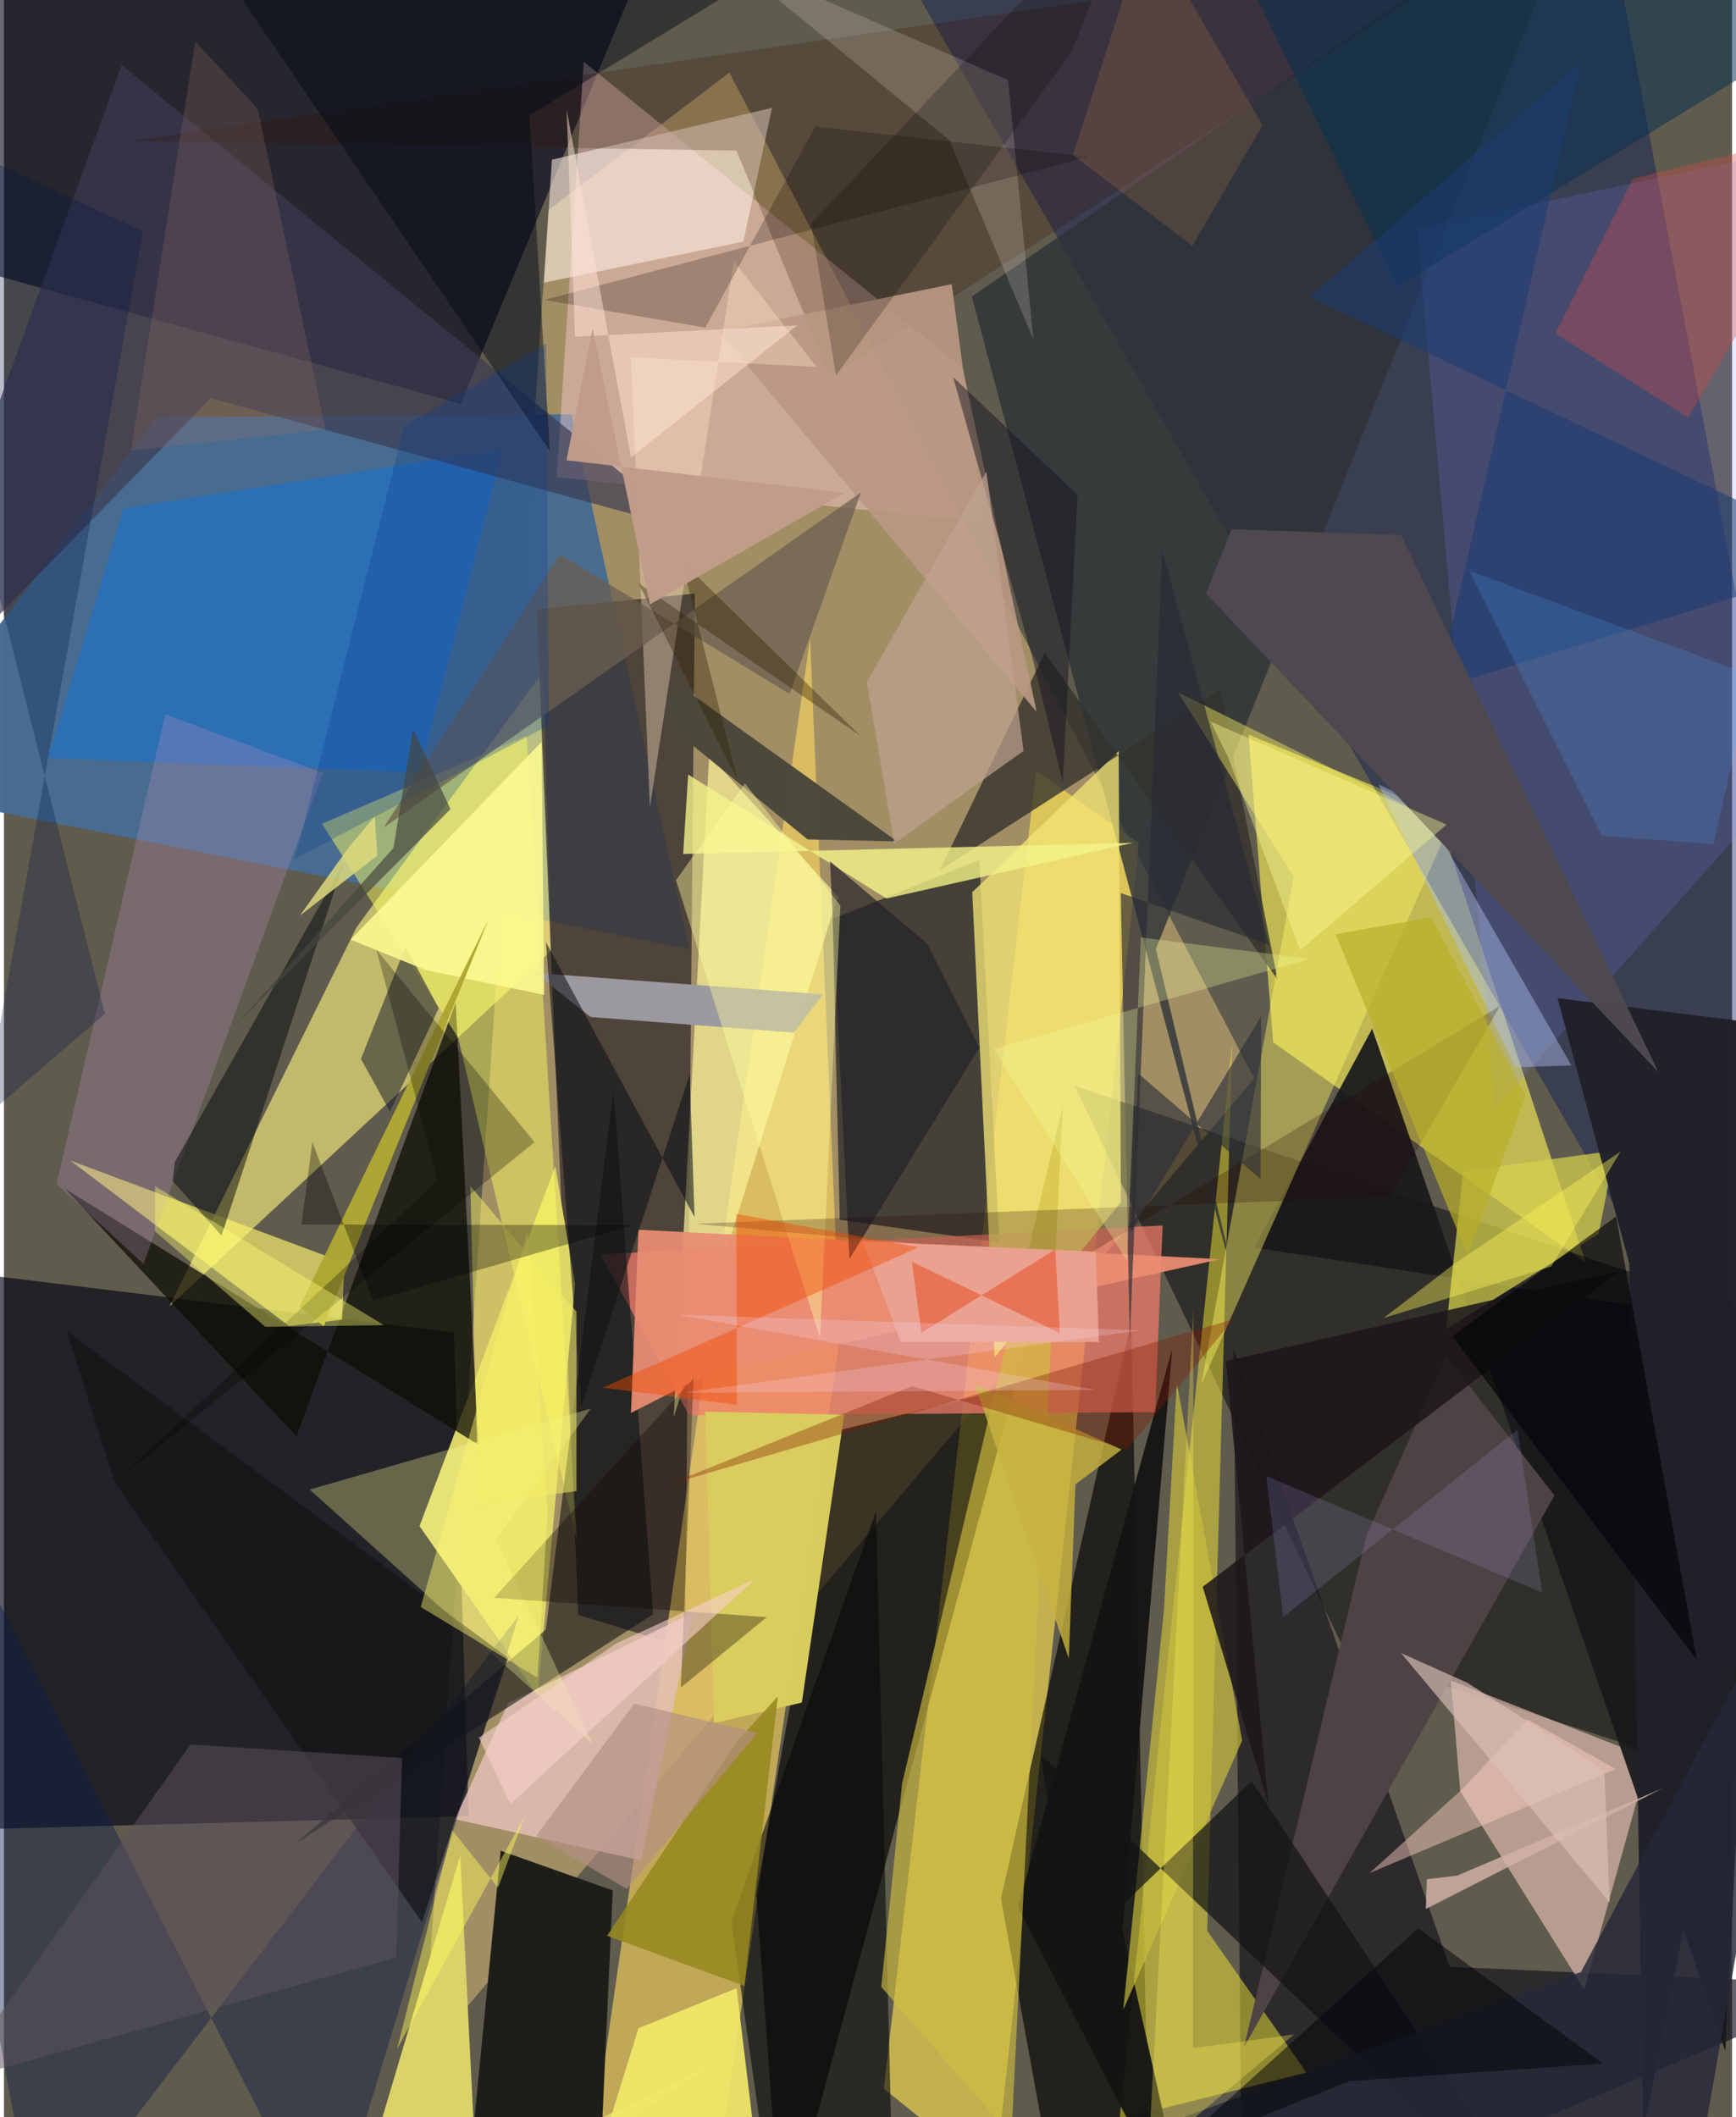 <svg xmlns="http://www.w3.org/2000/svg" width="228" height="278" viewBox="0 0 836 1024"><path fill="#5f5b4d" d="M0 0h836v1024H0z"/><path fill="#b79f6d" fill-opacity=".757" d="M604.847 521.61L350.96 35.11l-87.553 66.47-60.443 893.891z"/><path fill="#486c90" fill-opacity=".98" d="M274.633 200.36l56.965 258.804L-62 380.857l136-178.98z"/><path fill="#ffe552" fill-opacity=".624" d="M549.12 407.848l-69.62 645.704-53.855-43.33 73.675-637.44z"/><path fill="#000312" fill-opacity=".639" d="M217.724 644.443l7.05 233.977L-25.8 885.1-62 610.127z"/><path fill="#f4ec57" fill-opacity=".647" d="M614.023 504.19l151.171 106.39-71.992-217.945-91.117-37.31z"/><path fill="#fdf17e" fill-opacity=".627" d="M260.944 324.721l3.709 135.25L80.06 631.804 170.526 448.6z"/><path fill="#3c3331" fill-opacity=".808" d="M257.727 294.64l76.506-7.55-4.752 509.772-51.635-15.786z"/><path fill="#020004" fill-opacity=".486" d="M860.306 639.82l31.16 238.162-242.245-78.236-131.227-274.53z"/><path fill="#00011a" fill-opacity=".592" d="M-62 2.11l383.104-48.553-100.172 241.77L-62 117.178z"/><path fill="#feda60" fill-opacity=".604" d="M277.664 1086l112.307-776.98 14.47 338.543L339.84 1086z"/><path fill="#000915" fill-opacity=".576" d="M471.862 415.963l9.693 184.995-77.217-11.012-3.416-145.512z"/><path fill="#000100" fill-opacity=".635" d="M363.981 915.953L376.3 1086l112.777-415.38-84.883 21.133z"/><path fill="#00125a" fill-opacity=".384" d="M779.334-23.093L418.589-43.419l425.319 739.212 5.432-347.768z"/><path fill="#13101d" fill-opacity=".651" d="M594.882 652.516L599.059 1086 898 960.026l-198.587-8.741z"/><path fill="#030300" fill-opacity=".651" d="M482.331 918.27l21.383 117.761L554.631 1086l-9.285-446.769z"/><path fill="#fbef3a" fill-opacity=".478" d="M594.167 504.735l-54.487 520.257 90.441-22.542-48.028-68.592z"/><path fill="#fbcacd" fill-opacity=".459" d="M267.436 230.72l13.037-200.855 183.516 148.322 10.171 74.589z"/><path fill="#dfd969" fill-opacity=".976" d="M276.286 621.026l-9.565-56.87-65.687 173.97 57.176 82.014z"/><path fill="#edc4b9" fill-opacity=".616" d="M704.524 866.313l-4.586-53.494 95.784 37.374-31.19 112.11z"/><path fill="#fbf29a" fill-opacity=".71" d="M324.011 685.459l17.143-320.207 62.862 68.976-1.22 1.342z"/><path fill="#2d3136" fill-opacity=".796" d="M766.636-62L468.244 143.422l131.57 493.953-42.553-178.367z"/><path fill="#1e1e19" fill-opacity=".992" d="M294.53 914.336l-54.215-19.193-12.795 130.482L286.736 1086z"/><path fill="#f27b6b" fill-opacity=".722" d="M556.925 683.034l3.597-90.327-271.957 13.984 42.928 77.835z"/><path fill="#19191c" fill-opacity=".937" d="M832.759 992.137l17.853-351.167-245.742-37.523 57.03-105.915z"/><path fill="#0f0f06" fill-opacity=".753" d="M229.46 698.731l-10.926-213.842L141.5 694.78 29.574 574.981z"/><path fill="#d6d04c" fill-opacity=".725" d="M697.653 642.88l73.817-46.126 7.855-40.29-73.366 10.008z"/><path fill="#e2bfb6" fill-opacity=".847" d="M333.386 779.928l-89.444 43.736-25.748 56.202 89.998 19.931z"/><path fill="#f1e374" fill-opacity=".773" d="M539.28 363.284l1.06 218.215-61.047 74.942-10.87-224.916z"/><path fill="#fff66d" fill-opacity=".655" d="M164.686 610.756l-1.117 27.533-25.674 3.043-105.838-80.04z"/><path fill="#7b85ff" fill-opacity=".173" d="M721.393 536.071L683.66 110.577 898 65.401v271.66z"/><path fill="#d9d36a" d="M229.605 1075.069l-8.88-177.581L164.686 1086l180.32-89.344z"/><path fill="#0873e5" fill-opacity=".435" d="M21.391 366.607l179.696 6.988 40.12-156.175-183.263 28.46z"/><path fill="#ffff5e" fill-opacity=".467" d="M252.839 355.818l-99.007 42.609 65.935 103.605 57.456 243.276z"/><path fill="#32312c" fill-opacity=".78" d="M452.74 420.932l50.808-105.193L616.1 473.727 588.405 333.55z"/><path fill="#ffeee3" fill-opacity=".58" d="M371.597 52.154l-13.908 64.721-96.42 19.822 3.824-59.459z"/><path fill="#4b483b" fill-opacity=".988" d="M324.66 329.995l107.448 76.99-43.343-.997-70.892-58.034z"/><path fill="#fff563" fill-opacity=".427" d="M579.23 669.635l44.74-245.545-55.927-89.183 131.111 64.833z"/><path fill="#090d12" fill-opacity=".565" d="M140.92 891.76l173.167-111.032-19.192-253.717-32.736 261.136z"/><path fill="#070a09" fill-opacity=".596" d="M421.857 730.91l-69.99 198.525L374.12 1086l55.448-43.339z"/><path fill="#1f2029" fill-opacity=".969" d="M786.28 611.118L751.579 482.79 898 501.049l-104.95 530.496z"/><path fill="#504345" fill-opacity=".996" d="M599.868 990.165l150.198-266.858-52.29-67.287-38.608 86.563z"/><path fill="#3c3a52" fill-opacity=".678" d="M100.046 192.558L-62 358.598 56.95 31.492l275.776 225.143z"/><path fill="#101e4a" fill-opacity=".427" d="M-62 658.449L16.215 1086l232.798-304.589L156.481 1086z"/><path fill="#f3f38a" fill-opacity=".792" d="M330.99 374.624l-2.408 38.417 217.635-5.403-119.277 26.94z"/><path fill="#141414" fill-opacity=".945" d="M490.566 922.408l74.637-270.09-24.067 281.36L574.978 1086z"/><path fill="#e98d72" fill-opacity=".937" d="M341.527 663.97l-38.201 19.397 3.635-88.569 281.317 14.228z"/><path fill="#171b2e" fill-opacity=".525" d="M210.329 487.646l-23.59 49.967-14.038-25.458 21.622-54.399z"/><path fill="#361300" fill-opacity=".235" d="M725.63-28.764L61.763 68.166l292.607 4.69 45.217 109.383z"/><path fill="#9c999f" fill-opacity=".996" d="M283.757 491.89l-26.755-21.289 139.166 10.318-14.012 18.542z"/><path fill="#d0bd40" fill-opacity=".639" d="M512.253 534.514l-77.759 328.134-10.083 98.348 62.951 72.077z"/><path fill="#d9cc5e" fill-opacity=".992" d="M385.996 823.462l-42.474 9.983-4.337-150.678 67.305 1.471z"/><path fill="#cabf3c" fill-opacity=".675" d="M599.003 841.83l-31.61-173.077-6.228 110.014-19.68 193.22z"/><path fill="#b691bb" fill-opacity=".294" d="M78.086 345.508l76.147 28.328-86.74 237.457-42.048-38.63z"/><path fill="#ba9883" fill-opacity=".918" d="M458.506 137.438l5.529 41.627 35.56 165.258-153.747-183.996z"/><path fill="#f1e968" fill-opacity=".922" d="M306.988 980.988L274.322 1086h95.087L354.42 961.615z"/><path fill="#111314" fill-opacity=".702" d="M515.992 945.488l87.59-84.095L751.68 1086 501.576 848.613z"/><path fill="#ffff9f" fill-opacity=".306" d="M237.99 744.709l45.889-63.431-135.98 39.162 136.879 123.093z"/><path fill="#aebeeb" fill-opacity=".451" d="M685.617 388.912L758.32 515.33l-27.129.853-66.155-136.7z"/><path fill="#ffe0c7" fill-opacity=".388" d="M303.327 172.837l89.803 4.632-40.062-51.226-40.584 264.26z"/><path fill="#6a5e50" fill-opacity=".733" d="M414.562 238.186l-34.488 97.444-111.132-67.567-85.182 132.12z"/><path fill="#95881e" fill-opacity=".871" d="M374.391 820.504l-16.22 140.02-66.39-24.24 62.433-93.524z"/><path fill="#0e1318" fill-opacity=".576" d="M331.733 519.671l-52.4 160.68-17.141-224.67 71.894 132.974z"/><path fill="#030809" fill-opacity=".498" d="M81.616 571.205l1.02-9.108 81.448-144.147-58.813 179.659z"/><path fill="#06304f" fill-opacity=".522" d="M869.534 19.579L674.052 138.754 576.498-62l258.585 39.923z"/><path fill="#0a0401" fill-opacity=".333" d="M237.1 772.817l96.544-106.329-6.2 149.724 41.578-34.057z"/><path fill="#131417" fill-opacity=".682" d="M243.841 801.804l-41.578 127.91L53.777 717.292 30.141 643.63z"/><path fill="#000715" fill-opacity=".451" d="M447.23-62L254.239 55.855l9.842 162.288L73.13-62z"/><path fill="#d84a45" fill-opacity=".341" d="M788.028 86.373l-37.513 74.917 64.302 40.671L898 59.702z"/><path fill="#1c161b" fill-opacity=".863" d="M579.912 767.465l31.874 105.48-20.654-214.564 190.48-43.767z"/><path fill="#fff2e9" fill-opacity=".184" d="M349.895-20.476L457.37 67.822l40.628 96.334L485.79 38.743z"/><path fill="#5d525d" fill-opacity=".522" d="M-25.327 1007.19L90.238 843.716l102.373 6.584-2.844 96.435z"/><path fill="#fed0c2" fill-opacity=".455" d="M660.607 905.966l44.894-40.617 31.578-33.736 42.683 23.998z"/><path fill="#fbf990" fill-opacity=".886" d="M261.333 481.194l-57.21-11.967-36.43-14.757 92.379-95.618z"/><path fill="#292a33" fill-opacity=".647" d="M544.645 648.227l-4.338-216.27 71.787 25.053-51.787-190.99z"/><path fill="#252839" fill-opacity=".816" d="M814.276 1079.463l-260.515-49.322 209.092-76.266 109.589-205.244z"/><path fill="#110300" fill-opacity=".231" d="M339.332 158.432l53.1-97.22 132.246 14.644-263.391 69.227z"/><path fill="#c7b23f" fill-opacity=".812" d="M518.344 717.943l-3.21 84.157-45.552-132.763 71.128 31.75z"/><path fill="#821b00" fill-opacity=".357" d="M594.795 638.068l-51.457 63-104.028-30.662-119.068 48.017z"/><path fill="#161620" fill-opacity=".486" d="M497.532 318.128l14.695 60.371 7.131-139.115-60.201-57.044z"/><path fill="#1b3d73" fill-opacity=".553" d="M693.427 333.133L898 270.216 631.701 143.62 763.055 29.914z"/><path fill="#22212a" fill-opacity=".682" d="M399.619 416.544l9.387 192.382L471.86 506.73l-25.342-50.39z"/><path fill="#ffffa0" fill-opacity=".404" d="M404.64 437.99l-9.864 209.173-69.653-221.445 33.37-46.805z"/><path fill="#d2b1a7" fill-opacity=".831" d="M702.97 907.189l99.332-42.222-114.468 58.364.518-14.416z"/><path fill="#fff86f" fill-opacity=".439" d="M253.285 595.072l9.746 136.341-4.936 80.048-56.466-34.235z"/><path fill="#240000" fill-opacity=".235" d="M521.005 608.821l202.808-122.316-53.352 92.3-336.29 13.084z"/><path fill="#4ba8fd" fill-opacity=".196" d="M708.729 275.991l64.256 128.24 54.028 4.032 18.498-81.566z"/><path fill="#4e494f" fill-opacity=".988" d="M581.516 287.023l12.294-31.011 82.058 2.764 124.537 259.789z"/><path fill="#010205" fill-opacity=".612" d="M779.91 588.361L607.105 714.553l93.509-68.434 118.35 156.745z"/><path fill="#053995" fill-opacity=".263" d="M140.882 415.29l52.82-209.411 68.585-39.706 1.326 184.611z"/><path fill="#05070a" fill-opacity=".533" d="M650.907 1006.533l122.687-8.459-89.35-65.449L562.89 1042.14z"/><path fill="#e9a190" fill-opacity=".988" d="M528.188 605.412l1.519 43.694-95.87-.17-18.396-48.604z"/><path fill="#bfa291" fill-opacity=".698" d="M475.278 228.006l17.978 135.163-62.55 44.74-13.262-78.054z"/><path fill="#f3ee66" fill-opacity=".533" d="M276.966 721.148l-47.46 6.748-3.881-154.264 51.35 60.784z"/><path fill="#f14801" fill-opacity=".443" d="M354.524 679.482l-64.844-8.33 152.827-67.876-88.179-16.165z"/><path fill="#aea633" fill-opacity=".98" d="M210.83 492.845l23.587-48.171-79.714 196.82-11.683-9.337z"/><path fill="#dac0b7" fill-opacity=".655" d="M675.866 799.536l31.99 14.321 66.352 42.287 2.594 63.987z"/><path fill="#f5ffa2" fill-opacity=".286" d="M543.3 609.818l-64.486-102.387 152.805-43.656-81.613-10.366z"/><path fill="#967168" fill-opacity=".255" d="M92.544 19.993l30.258 32.67 32.757 155.186-94.118 10.106z"/><path fill="#2b2f37" fill-opacity=".627" d="M608.209 491.436l-.314 78.803-59.216-51.124-3.671 77.068z"/><path fill-opacity=".271" d="M256.71 552.412l-76.497-92.97 29.637 111.516L56.22 714.725z"/><path fill="#fef156" fill-opacity=".314" d="M575.414 632.947l-.227 357.7 48.962-6.662-70.435 58.975z"/><path fill="#001246" fill-opacity=".278" d="M48.817 490.38l-58.947 50.792 77.36-429.288L-62 52.02z"/><path fill="#d18447" fill-opacity=".196" d="M608.906 60.45l-56.098-96.325L517.116 75.01l57.814 43.886z"/><path fill="#fffa99" fill-opacity=".404" d="M583.674 348.964l8.556 17.37 34.863 93.287 70.832-60.803z"/><path fill="#dedb7e" fill-opacity=".835" d="M179.395 394.847l1.235 18.969-37.49 29.064 23.917-33.412z"/><path fill="#ffff72" fill-opacity=".392" d="M126.4 641.724l57.434-.782L73.11 573.733l-.003 21.823z"/><path fill="#0b0500" fill-opacity=".22" d="M516.404 25.201L402.521 181.607l-12.021-73.47L551.313-62z"/><path fill="#e85026" fill-opacity=".545" d="M508.598 604.292l2.234 40.537-71.601-34.6 4.59 34.418z"/><path fill="#ffe4d6" fill-opacity=".51" d="M303.327 221.208l80.414-63.83-107.456 5.513-4.094-110.02z"/><path fill="#2c1f02" fill-opacity=".369" d="M327.81 271.379l27.244 106.214-48.136-95.542 107.273 73.725z"/><path fill="#b2aff8" fill-opacity=".165" d="M744.155 770.262l-133.48-56.36 8.202 68.23 113.33-90.682z"/><path fill="#f6d1cc" fill-opacity=".596" d="M245.017 872.506l-15.271-32.03 66.455-45.6 67.121-31.141z"/><path fill="#c19c8a" fill-opacity=".996" d="M312.47 292.34l94.217-53.952-134.538-15.79 12.585-63.688z"/><path fill="#fffa59" fill-opacity=".451" d="M252.087 878.104l-61.924 112.89 26.728-105.762 22.123 27.722z"/><path fill="#fff759" fill-opacity=".4" d="M702.314 610.773l79.775-53.81-33.612 55.604-81.093 24.936z"/><path fill="#b8ae2a" fill-opacity=".694" d="M736.124 530.187L708 607.052l-63.742-155.233 46.251-8.175z"/><path fill="#f6dbf7" fill-opacity=".239" d="M528.022 672.283l-199.33 1.335 221.158-30.17-223.813-7.563z"/><path fill-opacity=".322" d="M143.966 592.252l160.333.296-125.876 36.596-29.232-76.76z"/><path fill="#b28e84" fill-opacity=".647" d="M301.344 913.637l-43.842-25.754 47.428-63.874 59.54 14.17z"/><path fill="#45463f" fill-opacity=".686" d="M197.91 352.574l-9.45 57.498-76.43 85.914 103.976-104.623z"/></svg>